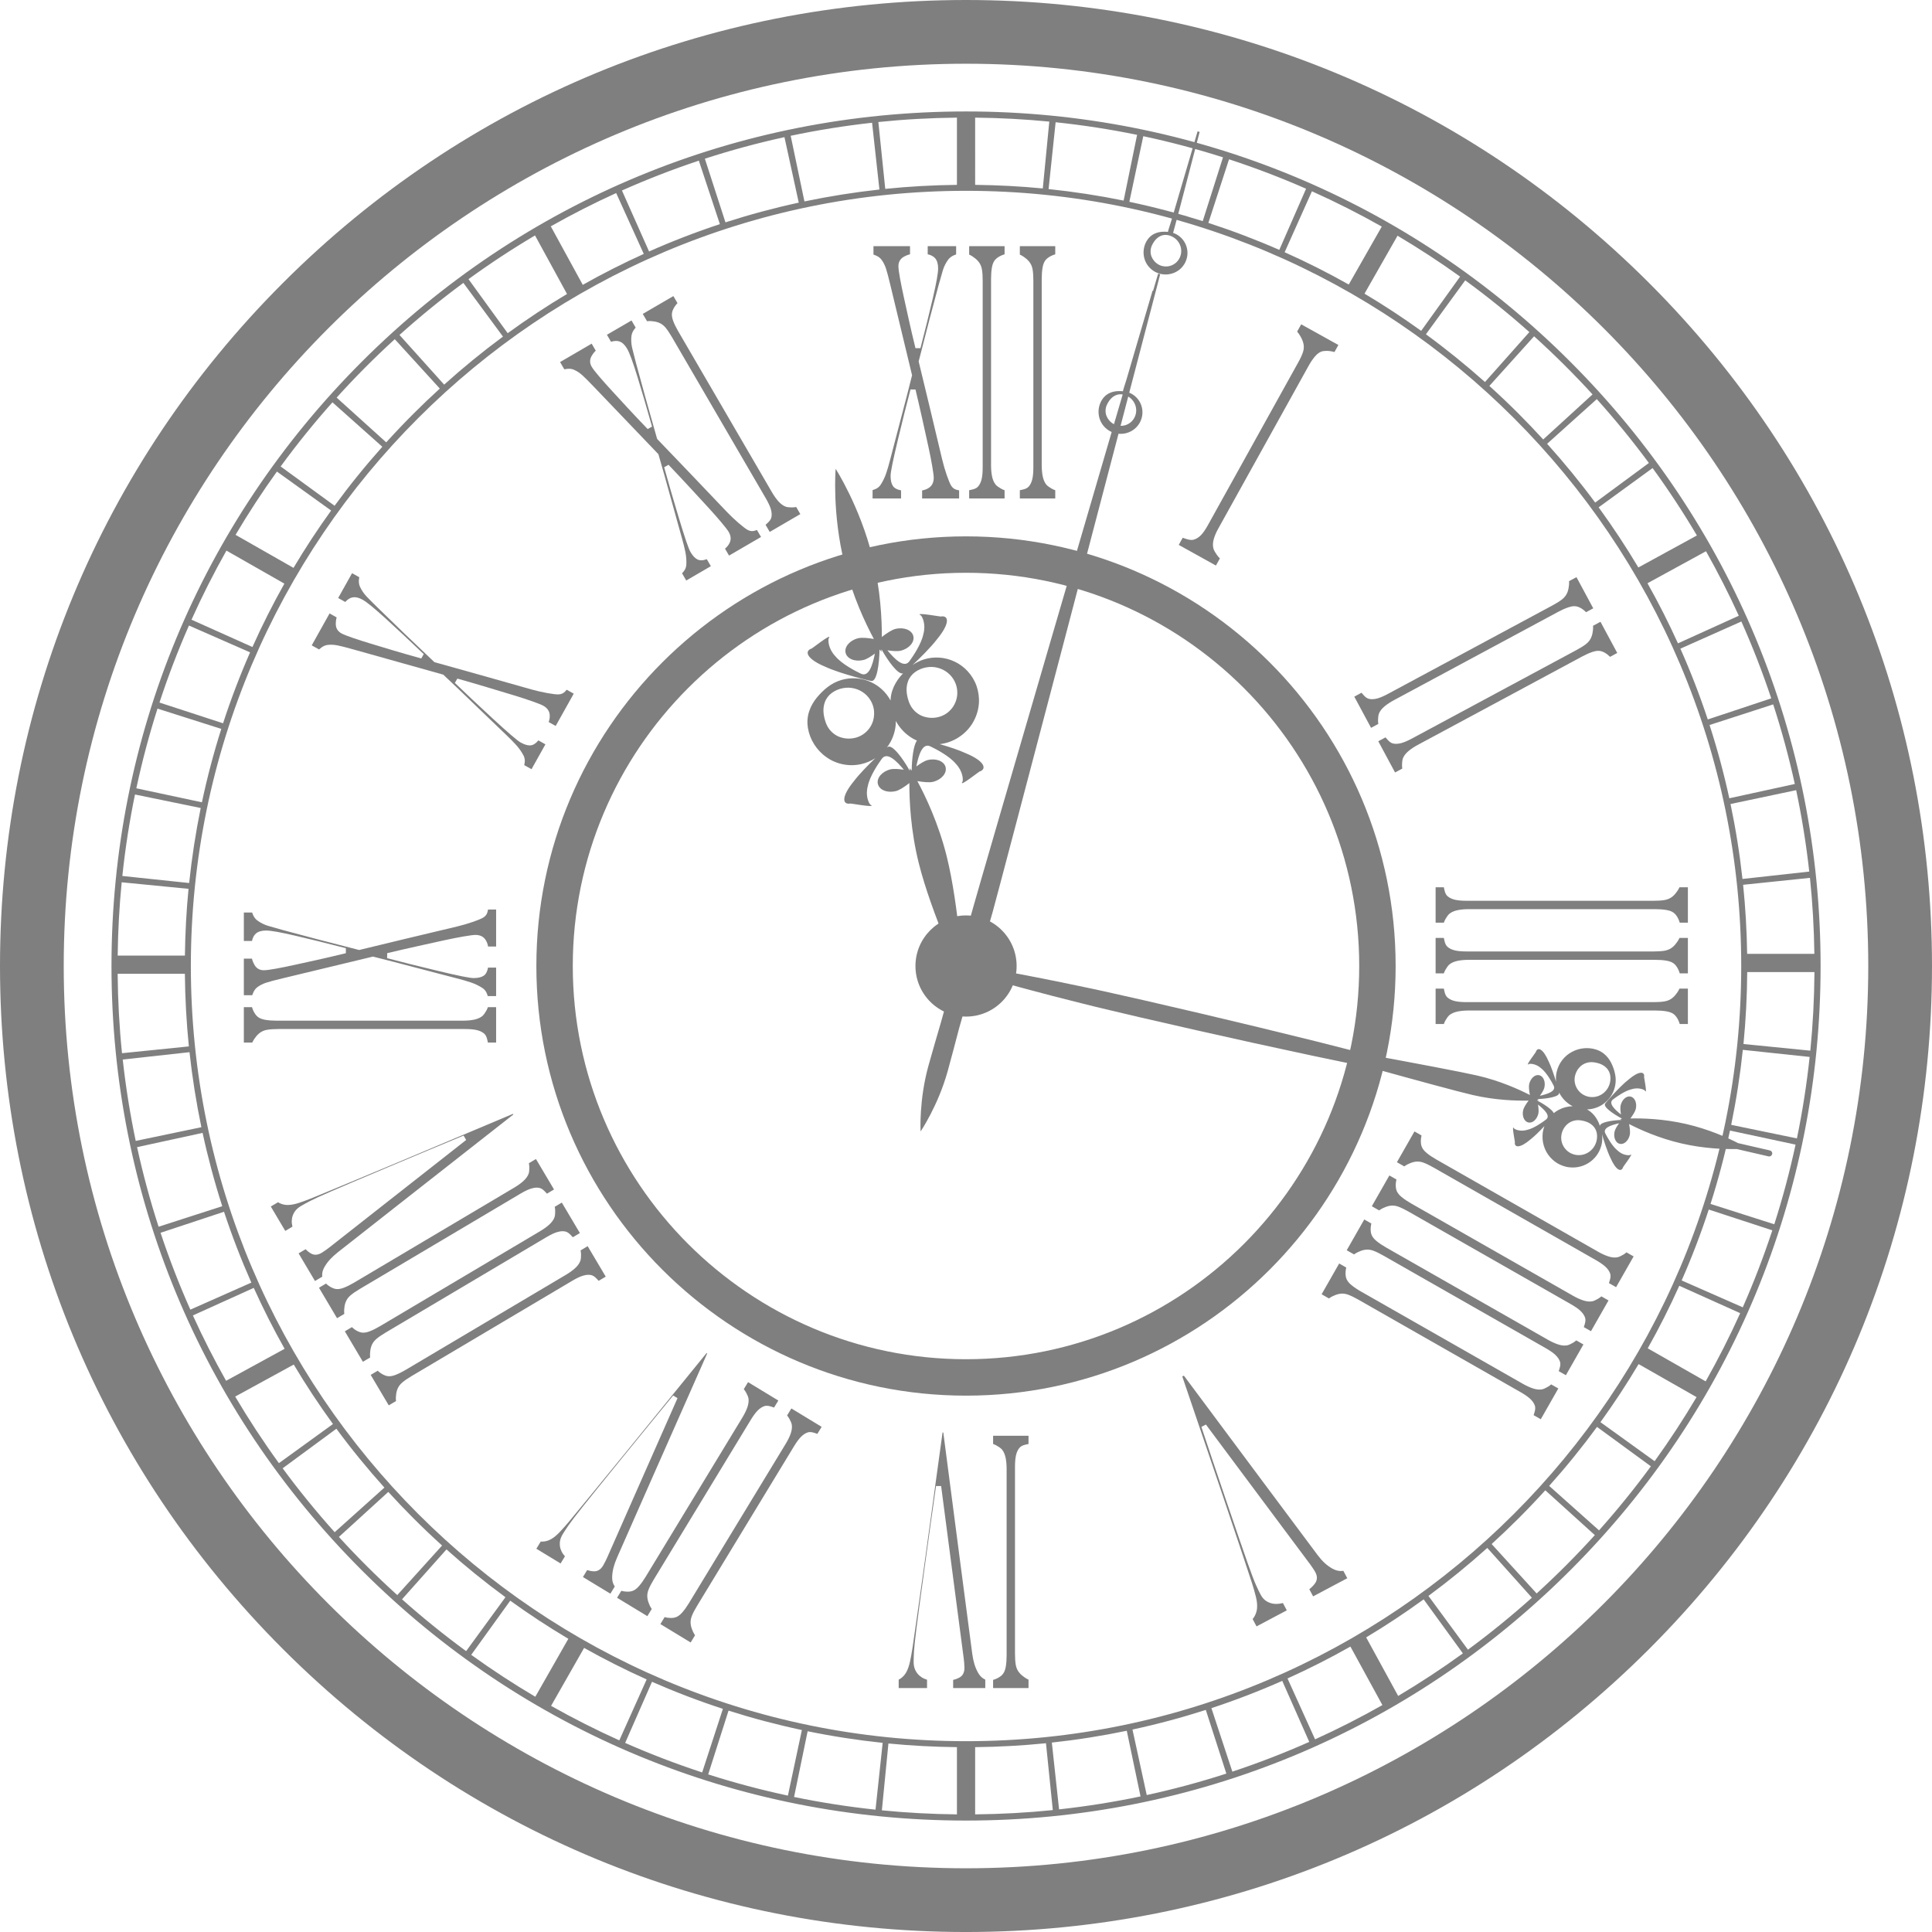 <?xml version="1.0" encoding="utf-8"?>
<!-- Generator: Adobe Illustrator 17.0.0, SVG Export Plug-In . SVG Version: 6.00 Build 0)  -->
<!DOCTYPE svg PUBLIC "-//W3C//DTD SVG 1.1//EN" "http://www.w3.org/Graphics/SVG/1.1/DTD/svg11.dtd">
<svg version="1.1" id="Layer_1" xmlns="http://www.w3.org/2000/svg" xmlns:xlink="http://www.w3.org/1999/xlink" x="0px" y="0px"
	 width="636.623px" height="636.627px" viewBox="0 0 636.623 636.627" enable-background="new 0 0 636.623 636.627"
	 xml:space="preserve">
<g opacity="0.5">
	<g>
		<path d="M318.311,636.627c-85.023,0-164.958-33.11-225.08-93.232C33.11,483.272,0,403.337,0,318.313s33.11-164.96,93.232-225.082
			C153.353,33.11,233.288,0,318.311,0s164.959,33.11,225.08,93.232s93.231,140.057,93.231,225.082
			c0,85.023-33.11,164.959-93.231,225.081C483.27,603.517,403.335,636.627,318.311,636.627z M318.311,21
			C154.373,21,21,154.374,21,318.313s133.373,297.314,297.311,297.314c163.939,0,297.311-133.374,297.311-297.314
			C615.623,154.374,482.25,21,318.311,21z"/>
	</g>
	<path d="M517.438,119.199C464.253,66.014,393.54,36.724,318.325,36.724S172.396,66.015,119.211,119.2
		c-53.185,53.186-82.476,123.899-82.476,199.114s29.29,145.929,82.476,199.114c53.185,53.185,123.899,82.476,199.114,82.476
		s145.928-29.291,199.113-82.476c53.186-53.186,82.477-123.899,82.477-199.114C599.915,243.098,570.624,172.385,517.438,119.199z
		 M166.553,526.304l-12.956,17.769c-7.319-5.354-14.368-11.055-21.124-17.078l14.644-16.438
		C153.374,516.144,159.858,521.397,166.553,526.304z M168.132,527.446c6.213,4.482,12.598,8.676,19.145,12.561l-10.886,19.098
		c-7.255-4.293-14.302-8.898-21.118-13.809L168.132,527.446z M192.471,543.01c6.719,3.777,13.595,7.241,20.611,10.385l-9.01,20.08
		c-7.687-3.456-15.184-7.258-22.485-11.369L192.471,543.01z M214.841,554.176c7.635,3.353,15.431,6.328,23.367,8.916l-6.835,20.951
		c-8.651-2.838-17.116-6.087-25.375-9.725L214.841,554.176z M240.067,563.681c7.926,2.517,15.988,4.651,24.163,6.391l-4.603,21.613
		c-8.92-1.914-17.685-4.252-26.269-6.996L240.067,563.681z M266.129,570.473c8.139,1.667,16.386,2.942,24.722,3.821l-2.354,22.016
		c-9.081-0.967-18.037-2.363-26.84-4.183L266.129,570.473z M292.749,574.504c7.461,0.732,14.994,1.124,22.576,1.21v22.151
		c-8.335-0.088-16.587-0.53-24.734-1.336L292.749,574.504z M321.325,575.714c7.841-0.09,15.627-0.516,23.339-1.294l2.253,22.032
		c-8.425,0.859-16.965,1.322-25.592,1.413L321.325,575.714L321.325,575.714z M346.595,574.206
		c8.326-0.903,16.564-2.204,24.692-3.896l4.536,21.636c-8.804,1.848-17.759,3.273-26.843,4.268L346.595,574.206z M373.17,569.913
		c8.176-1.765,16.236-3.925,24.161-6.47l6.77,20.982c-8.572,2.77-17.324,5.134-26.234,7.074L373.17,569.913z M399.179,562.859
		c7.928-2.612,15.715-5.611,23.34-8.987l8.904,20.108c-8.248,3.663-16.703,6.938-25.346,9.802L399.179,562.859z M424.256,553.079
		c7.056-3.186,13.976-6.685,20.729-10.513l10.54,19.28c-7.208,4.077-14.604,7.857-22.189,11.294L424.256,553.079z M450.17,539.542
		c6.48-3.877,12.796-8.064,18.946-12.528l12.925,17.799c-6.88,4.986-13.995,9.666-21.325,14.023L450.17,539.542z M470.69,525.874
		c6.682-4.927,13.153-10.201,19.397-15.808l14.692,16.393c-6.736,6.042-13.767,11.76-21.068,17.134L470.69,525.874z M318.325,573.75
		c-140.849,0-255.437-114.588-255.437-255.436S177.477,62.876,318.325,62.876S573.76,177.464,573.76,318.313
		S459.173,573.75,318.325,573.75z M110.248,166.661l-17.771-12.956c5.351-7.322,11.048-14.374,17.068-21.134l16.438,14.643
		C120.4,153.475,115.151,159.963,110.248,166.661z M109.112,168.23c-4.421,6.134-8.56,12.434-12.398,18.893l-19.097-10.884
		c4.242-7.16,8.788-14.118,13.632-20.85L109.112,168.23z M74.613,181.433l19.094,10.883c-3.832,6.806-7.341,13.774-10.523,20.885
		l-20.08-9.002C66.598,196.413,70.446,188.822,74.613,181.433z M82.404,214.964c-3.348,7.637-6.319,15.435-8.902,23.372
		l-20.952-6.835c2.833-8.653,6.077-17.12,9.71-25.38L82.404,214.964z M72.919,240.178c-2.517,7.936-4.648,16.007-6.384,24.192
		l-21.61-4.618c1.908-8.914,4.238-17.672,6.975-26.251L72.919,240.178z M66.138,266.252c-1.663,8.137-2.934,16.383-3.808,24.716
		l-22.019-2.321c0.962-9.085,2.353-18.043,4.168-26.849L66.138,266.252z M62.121,292.884c-0.708,7.27-1.095,14.607-1.191,21.991
		H38.779c0.099-8.136,0.535-16.192,1.317-24.148L62.121,292.884z M60.919,320.875c0.078,8.042,0.513,16.026,1.316,23.933
		l-22.033,2.238c-0.883-8.614-1.355-17.347-1.435-26.171L60.919,320.875L60.919,320.875z M62.446,346.712
		c0.909,8.335,2.216,16.58,3.914,24.717l-21.638,4.517c-1.85-8.794-3.28-17.74-4.28-26.814L62.446,346.712z M66.755,373.302
		c1.77,8.174,3.934,16.233,6.483,24.157l-20.98,6.768c-2.775-8.57-5.144-17.32-7.088-26.228L66.755,373.302z M73.819,399.292
		c2.617,7.929,5.622,15.719,9.003,23.345l-20.103,8.912c-3.666-8.242-6.944-16.692-9.812-25.33L73.819,399.292z M83.619,424.377
		c3.09,6.829,6.475,13.528,10.165,20.075L74.5,454.993c-3.94-7.002-7.602-14.18-10.94-21.536L83.619,424.377z M96.796,449.644
		c3.991,6.704,8.306,13.238,12.924,19.592l-17.816,12.898c-5.132-7.073-9.938-14.395-14.403-21.943L96.796,449.644z
		 M110.843,470.788c4.932,6.681,10.211,13.151,15.822,19.395l-16.384,14.7c-6.044-6.732-11.765-13.76-17.143-21.057L110.843,470.788
		z M469.862,110.153l12.949-17.777c7.322,5.346,14.376,11.038,21.137,17.053l-14.627,16.453
		C483.057,120.3,476.563,115.054,469.862,110.153z M468.295,109.019c-6.063-4.364-12.289-8.456-18.669-12.252l10.883-19.097
		c7.077,4.198,13.958,8.691,20.617,13.478L468.295,109.019z M444.434,93.757c-6.883-3.879-13.93-7.429-21.123-10.644L432.3,63.03
		c7.872,3.529,15.548,7.417,23.017,11.633L444.434,93.757z M421.549,82.339c-7.638-3.344-15.437-6.31-23.374-8.889l6.811-20.96
		c8.655,2.829,17.125,6.068,25.387,9.696L421.549,82.339z M396.32,72.863c-7.933-2.511-15.999-4.636-24.181-6.367l4.588-21.618
		c8.92,1.903,17.685,4.23,26.27,6.964L396.32,72.863z M370.251,66.097c-8.141-1.659-16.391-2.925-24.726-3.795l2.32-22.02
		c9.083,0.958,18.04,2.342,26.845,4.151L370.251,66.097z M343.616,62.098c-7.368-0.714-14.805-1.1-22.291-1.185V38.762
		c8.232,0.087,16.383,0.521,24.433,1.309L343.616,62.098z M315.325,60.913c-7.938,0.09-15.818,0.528-23.622,1.325l-2.271-22.029
		c8.523-0.879,17.163-1.355,25.893-1.448V60.913z M289.781,62.45c-8.332,0.913-16.574,2.225-24.706,3.927l-4.533-21.634
		c8.796-1.856,17.744-3.292,26.821-4.296L289.781,62.45z M263.201,66.772c-8.172,1.774-16.23,3.942-24.151,6.496l-6.787-20.973
		c8.57-2.779,17.319-5.154,26.227-7.104L263.201,66.772z M237.208,73.854c-7.923,2.621-15.708,5.627-23.328,9.011l-8.938-20.095
		c8.245-3.672,16.697-6.957,25.337-9.831L237.208,73.854z M212.134,83.666c-6.838,3.099-13.548,6.491-20.102,10.192l-10.541-19.283
		c7.005-3.948,14.189-7.616,21.55-10.961L212.134,83.666z M186.842,96.873c-6.691,3.989-13.211,8.303-19.552,12.917l-12.913-17.806
		c7.065-5.132,14.377-9.94,21.917-14.405L186.842,96.873z M165.737,110.914c-6.677,4.934-13.143,10.215-19.381,15.829
		l-14.718-16.369c6.731-6.049,13.756-11.775,21.051-17.157L165.737,110.914z M575.712,314.312
		c-0.115-7.645-0.557-15.237-1.328-22.759l22.027-2.286c0.856,8.247,1.334,16.604,1.453,25.045H575.712z M574.172,289.631
		c-0.917-8.328-2.233-16.567-3.938-24.696l21.628-4.563c1.861,8.797,3.303,17.747,4.314,26.825L574.172,289.631z M569.835,263.045
		c-1.779-8.17-3.951-16.226-6.509-24.144l20.972-6.793c2.783,8.569,5.164,17.318,7.119,26.225L569.835,263.045z M562.738,237.068
		c-2.625-7.923-5.636-15.706-9.024-23.325l20.092-8.953c3.677,8.242,6.967,16.692,9.845,25.329L562.738,237.068z M552.912,211.993
		c-3.057-6.737-6.399-13.347-10.042-19.808l19.285-10.543c3.889,6.911,7.504,13.995,10.807,21.252L552.912,211.993z
		 M539.859,186.993c-4.038-6.784-8.407-13.394-13.086-19.818l17.784-12.941c5.205,7.156,10.077,14.566,14.598,22.21L539.859,186.993
		z M525.638,165.606c-4.938-6.674-10.223-13.137-15.84-19.372l16.37-14.718c6.052,6.728,11.781,13.749,17.167,21.042
		L525.638,165.606z M526.24,470.188l17.749,12.984c-5.357,7.312-11.059,14.356-17.084,21.106l-16.43-14.652
		C516.069,483.369,521.328,476.884,526.24,470.188z M527.372,468.625c4.486-6.211,8.684-12.593,12.572-19.137l19.099,10.884
		c-4.297,7.254-8.907,14.299-13.821,21.112L527.372,468.625z M542.95,444.296c3.783-6.72,7.25-13.599,10.399-20.615l20.073,9.029
		c-3.457,7.682-7.264,15.172-11.377,22.469L542.95,444.296z M554.133,421.925c3.356-7.633,6.336-15.428,8.929-23.362l20.945,6.849
		c-2.842,8.649-6.096,17.113-9.738,25.37L554.133,421.925z M563.646,396.713c2.524-7.931,4.664-15.996,6.409-24.177l21.607,4.631
		c-1.917,8.915-4.259,17.672-7.007,26.251L563.646,396.713z M570.453,370.652c1.671-8.135,2.952-16.38,3.835-24.712l22.018,2.337
		c-0.972,9.085-2.373,18.042-4.197,26.848L570.453,370.652z M574.501,344.017c0.771-7.831,1.176-15.74,1.235-23.704h22.153
		c-0.062,8.73-0.515,17.37-1.363,25.895L574.501,344.017z M524.768,129.962l-16.263,14.851c-2.646-2.894-5.355-5.744-8.147-8.535
		c-3.13-3.13-6.329-6.166-9.589-9.113l14.736-16.354C512.229,116.883,518.66,123.272,524.768,129.962z M130.085,111.767
		l14.842,16.27c-2.93,2.676-5.813,5.418-8.637,8.242c-3.098,3.098-6.105,6.263-9.024,9.487l-16.337-14.751
		C117.002,124.295,123.393,117.87,130.085,111.767z M111.674,506.442l16.277-14.834c2.706,2.965,5.481,5.883,8.338,8.74
		c3.064,3.065,6.193,6.041,9.382,8.931l-14.761,16.329C124.196,519.531,117.774,513.136,111.674,506.442z M506.343,525.068
		l-14.826-16.286c3.001-2.735,5.952-5.543,8.843-8.434c3.031-3.031,5.977-6.124,8.837-9.277l16.324,14.77
		C519.439,512.553,513.04,518.972,506.343,525.068z"/>
	<g>
		<path d="M412.763,533.504c0.26-0.295,0.504-0.668,0.742-1.124c0.391-0.753,0.627-1.547,0.703-2.363
			c0.109-1.084-0.008-2.351-0.348-3.76c-0.328-1.347-0.773-2.908-1.324-4.644c-1.996-6.108-5.111-15.428-9.523-28.499
			c-4.205-12.457-8.721-25.757-13.43-39.544l0.518-0.274c9.162,12.306,18,24.174,26.516,35.601
			c8.648,11.608,14.5,19.446,17.549,23.513c0.777,1.032,1.559,1.914,2.326,2.624c0.779,0.719,1.641,1.343,2.562,1.857
			c0.818,0.452,1.617,0.707,2.373,0.761c0.174,0.012,0.34,0.018,0.5,0.018c0.256,0,0.5-0.016,0.73-0.047l1.289,2.428l-11.258,5.977
			l-1.25-2.357c0.805-0.64,1.453-1.313,1.936-2.01c0.506-0.732,0.926-1.94,0.078-3.538c-0.221-0.415-0.512-0.889-0.863-1.406
			c-0.344-0.504-0.623-0.905-0.84-1.204c-2.375-3.179-6.23-8.344-11.574-15.508l-22.814-30.599l-1.488,0.776
			c2.381,7.168,5.225,15.619,8.455,25.117c3.262,9.59,5.555,16.262,6.818,19.831c1.244,3.518,2.137,5.861,2.725,7.166
			c0.594,1.319,1.086,2.341,1.502,3.123c0.494,0.931,1.102,1.64,1.807,2.106c0.68,0.45,1.436,0.753,2.246,0.898
			c0.422,0.062,0.811,0.092,1.184,0.092c0.328,0,0.652-0.023,0.965-0.067c0.393-0.058,0.783-0.132,1.166-0.222l1.275,2.403
			l-9.969,5.291L412.763,533.504z"/>
	</g>
	<g>
		<path d="M388.413,179.555l1.303-2.348c0.334,0.112,0.73,0.243,1.188,0.393c0.66,0.218,1.221,0.325,1.711,0.325
			c0.232,0,0.451-0.025,0.652-0.074c0.887-0.233,1.713-0.742,2.469-1.515c0.709-0.724,1.453-1.794,2.271-3.27l29.828-53.734
			c0.701-1.26,1.215-2.383,1.527-3.336c0.352-1.074,0.361-2.152,0.029-3.206c-0.215-0.715-0.572-1.482-1.059-2.269
			c-0.314-0.509-0.613-0.923-0.904-1.252l1.332-2.4l12.258,6.805l-1.293,2.331c-0.381-0.114-0.807-0.207-1.289-0.283
			c-0.451-0.07-0.897-0.105-1.32-0.105c-0.35,0-0.693,0.024-1.023,0.071c-0.988,0.147-1.914,0.726-2.756,1.722
			c-0.742,0.878-1.455,1.926-2.117,3.117l-29.799,53.682c-0.666,1.199-1.156,2.346-1.459,3.41c-0.328,1.15-0.365,2.212-0.115,3.158
			c0.188,0.578,0.539,1.218,1.092,2.004c0.35,0.5,0.693,0.909,1.033,1.232l-1.301,2.344L388.413,179.555z"/>
	</g>
	<g>
		<g>
			<path d="M446.259,229.553l2.385-1.283c0.186,0.216,0.402,0.467,0.65,0.751c0.594,0.691,1.178,1.102,1.777,1.254
				c0.344,0.082,0.699,0.122,1.068,0.122c0.529,0,1.103-0.083,1.709-0.247c0.957-0.259,2.141-0.771,3.617-1.565l54.127-29.109
				c1.262-0.679,2.301-1.33,3.086-1.934c0.879-0.677,1.5-1.506,1.846-2.462c0.246-0.652,0.41-1.41,0.484-2.241
				c0.047-0.517,0.053-0.963,0.018-1.345l2.447-1.316L525,200.455l-2.371,1.275c-0.227-0.241-0.498-0.485-0.814-0.736
				c-0.58-0.459-1.201-0.811-1.85-1.047c-0.369-0.132-0.771-0.198-1.201-0.198c-0.578,0-1.225,0.12-1.922,0.357
				c-1.072,0.362-2.223,0.872-3.418,1.515l-54.072,29.081c-1.201,0.645-2.234,1.324-3.076,2.017
				c-0.904,0.747-1.539,1.551-1.887,2.39c-0.189,0.541-0.283,1.2-0.307,2.061c-0.014,0.524,0.016,0.98,0.09,1.378l-2.387,1.284
				L446.259,229.553z"/>
		</g>
		<g>
			<path d="M454.167,244.258l2.385-1.282c0.188,0.217,0.402,0.467,0.65,0.751c0.596,0.691,1.178,1.103,1.777,1.254
				c0.344,0.082,0.699,0.122,1.068,0.122c0.529,0,1.103-0.083,1.707-0.246c0.965-0.262,2.15-0.774,3.621-1.566l54.125-29.109
				c1.266-0.68,2.303-1.331,3.088-1.934c0.879-0.676,1.5-1.504,1.844-2.462c0.246-0.649,0.41-1.407,0.484-2.242
				c0.047-0.517,0.053-0.962,0.018-1.345l2.447-1.315l5.527,10.277l-2.369,1.274c-0.229-0.241-0.5-0.485-0.816-0.736
				c-0.582-0.46-1.205-0.812-1.848-1.047c-0.371-0.132-0.773-0.198-1.203-0.198c-0.578,0-1.225,0.12-1.922,0.357
				c-1.07,0.362-2.219,0.872-3.418,1.516l-54.072,29.081c-1.203,0.648-2.238,1.326-3.076,2.018
				c-0.902,0.745-1.537,1.549-1.885,2.389c-0.189,0.538-0.285,1.198-0.309,2.062c-0.012,0.523,0.018,0.979,0.092,1.377l-2.387,1.283
				L454.167,244.258z"/>
		</g>
	</g>
	<g>
		<g>
			<path d="M553.495,304.037c-0.086-0.32-0.209-0.663-0.369-1.035c-0.295-0.681-0.676-1.285-1.133-1.798
				c-0.611-0.678-1.561-1.127-2.824-1.34c-1.117-0.188-2.371-0.284-3.728-0.284h-61.399c-1.367,0-2.6,0.108-3.662,0.32
				c-1.15,0.228-2.09,0.636-2.793,1.211c-0.424,0.385-0.82,0.921-1.248,1.67c-0.26,0.454-0.449,0.87-0.574,1.255h-2.709v-11.669
				h2.709c0.061,0.278,0.133,0.601,0.215,0.968c0.197,0.891,0.516,1.529,0.971,1.946c0.633,0.562,1.473,0.965,2.506,1.206
				c0.969,0.226,2.254,0.336,3.93,0.336h61.457c1.434,0,2.656-0.081,3.635-0.241c1.094-0.18,2.033-0.616,2.791-1.294
				c0.525-0.46,1.029-1.049,1.488-1.745c0.285-0.434,0.502-0.824,0.652-1.177h2.777v11.669h-2.692V304.037z"/>
		</g>
		<g>
			<path d="M553.495,320.735c-0.086-0.32-0.209-0.663-0.369-1.035c-0.295-0.681-0.676-1.286-1.133-1.798
				c-0.611-0.678-1.561-1.127-2.824-1.34c-1.117-0.189-2.371-0.284-3.728-0.284h-61.399c-1.367,0-2.6,0.108-3.662,0.32
				c-1.15,0.228-2.09,0.636-2.793,1.211c-0.424,0.385-0.82,0.921-1.248,1.671c-0.26,0.454-0.449,0.87-0.574,1.256h-2.709v-11.671
				h2.709c0.061,0.278,0.133,0.601,0.215,0.968c0.197,0.891,0.516,1.529,0.971,1.946c0.633,0.562,1.473,0.965,2.506,1.206
				c0.969,0.226,2.254,0.336,3.93,0.336h61.457c1.434,0,2.656-0.082,3.635-0.241c1.094-0.18,2.033-0.616,2.791-1.295
				c0.525-0.459,1.029-1.049,1.488-1.745c0.285-0.434,0.502-0.824,0.652-1.177h2.777v11.671h-2.692V320.735z"/>
		</g>
		<g>
			<path d="M553.495,337.433c-0.086-0.32-0.209-0.663-0.369-1.035c-0.295-0.682-0.676-1.286-1.133-1.798
				c-0.609-0.678-1.561-1.127-2.826-1.34c-1.117-0.188-2.371-0.284-3.726-0.284h-61.399c-1.361,0-2.594,0.107-3.662,0.32
				c-1.148,0.229-2.09,0.636-2.793,1.212c-0.424,0.386-0.82,0.922-1.248,1.67c-0.26,0.454-0.449,0.87-0.574,1.255h-2.709v-11.67
				h2.709c0.061,0.278,0.133,0.602,0.215,0.969c0.197,0.891,0.516,1.528,0.971,1.946c0.633,0.562,1.473,0.966,2.506,1.206
				c0.965,0.226,2.25,0.336,3.93,0.336h61.457c1.436,0,2.658-0.081,3.635-0.241c1.094-0.179,2.033-0.614,2.791-1.295
				c0.525-0.458,1.027-1.047,1.488-1.743c0.285-0.434,0.502-0.824,0.652-1.178h2.777v11.67H553.495z"/>
		</g>
	</g>
	<g>
		<g>
			<path d="M505.352,466.317c0.086-0.272,0.182-0.588,0.293-0.946c0.27-0.875,0.309-1.586,0.119-2.174
				c-0.27-0.803-0.801-1.568-1.578-2.288c-0.73-0.677-1.791-1.409-3.246-2.239l-53.389-30.442c-1.244-0.71-2.346-1.245-3.275-1.591
				c-0.668-0.248-1.336-0.374-1.986-0.374c-0.363,0-0.727,0.039-1.08,0.116c-0.682,0.138-1.41,0.399-2.156,0.777
				c-0.463,0.235-0.844,0.467-1.15,0.699l-2.412-1.376l5.779-10.138l2.338,1.333c-0.084,0.322-0.147,0.682-0.191,1.083
				c-0.08,0.735-0.049,1.449,0.094,2.122c0.193,0.89,0.797,1.751,1.791,2.564c0.881,0.72,1.922,1.425,3.098,2.094l53.336,30.413
				c1.184,0.677,2.309,1.194,3.34,1.537c0.789,0.264,1.535,0.397,2.217,0.397c0.277,0,0.549-0.022,0.809-0.065
				c0.559-0.125,1.168-0.395,1.912-0.834c0.449-0.266,0.822-0.532,1.119-0.806l2.354,1.342l-5.779,10.138L505.352,466.317z"/>
		</g>
		<g>
			<path d="M513.624,451.813c0.084-0.272,0.182-0.589,0.293-0.949c0.27-0.869,0.309-1.581,0.121-2.171
				c-0.271-0.803-0.801-1.568-1.58-2.289c-0.727-0.675-1.789-1.407-3.248-2.238l-53.387-30.442c-1.242-0.71-2.344-1.245-3.275-1.592
				c-0.668-0.248-1.336-0.373-1.99-0.373c-0.359,0-0.723,0.038-1.076,0.114c-0.686,0.14-1.414,0.402-2.156,0.778
				c-0.463,0.236-0.844,0.468-1.15,0.7l-2.414-1.377l5.781-10.138l2.338,1.334c-0.084,0.32-0.146,0.68-0.191,1.082
				c-0.082,0.74-0.049,1.454,0.094,2.123c0.195,0.892,0.797,1.753,1.791,2.564c0.871,0.712,1.912,1.417,3.098,2.093l53.336,30.414
				c1.189,0.678,2.312,1.194,3.338,1.537c0.791,0.264,1.535,0.398,2.217,0.398c0.277,0,0.551-0.023,0.811-0.066
				c0.561-0.125,1.17-0.395,1.912-0.833c0.449-0.266,0.822-0.532,1.119-0.807l2.354,1.343l-5.781,10.137L513.624,451.813z"/>
		</g>
		<g>
			<path d="M521.896,437.308c0.084-0.272,0.182-0.589,0.293-0.949c0.27-0.868,0.309-1.579,0.121-2.17
				c-0.272-0.802-0.801-1.567-1.58-2.289c-0.728-0.676-1.791-1.408-3.248-2.239l-53.387-30.442c-1.244-0.71-2.346-1.245-3.275-1.591
				c-0.668-0.248-1.338-0.374-1.99-0.374c-0.361,0-0.723,0.039-1.076,0.115c-0.686,0.14-1.414,0.402-2.156,0.778
				c-0.463,0.235-0.844,0.467-1.15,0.699l-2.414-1.377l5.781-10.137l2.338,1.333c-0.084,0.321-0.146,0.681-0.191,1.083
				c-0.082,0.735-0.051,1.449,0.094,2.123c0.193,0.89,0.797,1.751,1.791,2.563c0.881,0.721,1.924,1.425,3.098,2.093l53.336,30.413
				c1.186,0.678,2.309,1.194,3.34,1.537c0.789,0.264,1.535,0.397,2.217,0.397c0.277,0,0.549-0.022,0.809-0.065
				c0.561-0.127,1.17-0.396,1.91-0.834c0.451-0.265,0.822-0.532,1.121-0.806l2.353,1.342l-5.781,10.138L521.896,437.308z"/>
		</g>
		<g>
			<path d="M530.167,422.803c0.084-0.271,0.182-0.587,0.293-0.947c0.268-0.874,0.309-1.585,0.119-2.174
				c-0.272-0.802-0.801-1.567-1.58-2.287c-0.725-0.674-1.787-1.406-3.244-2.238l-53.389-30.442c-1.244-0.71-2.346-1.246-3.275-1.592
				c-0.668-0.248-1.336-0.373-1.99-0.373c-0.361,0-0.723,0.038-1.076,0.114c-0.686,0.14-1.414,0.402-2.156,0.778
				c-0.463,0.236-0.846,0.468-1.15,0.7l-2.414-1.377l5.781-10.138l2.338,1.333c-0.084,0.321-0.147,0.68-0.191,1.083
				c-0.082,0.734-0.051,1.448,0.092,2.122c0.197,0.894,0.799,1.754,1.791,2.565c0.871,0.712,1.914,1.417,3.098,2.093l53.336,30.414
				c1.191,0.678,2.315,1.195,3.342,1.536c0.787,0.264,1.533,0.398,2.215,0.398c0.277,0,0.551-0.023,0.811-0.066
				c0.56-0.126,1.17-0.396,1.91-0.833c0.451-0.266,0.822-0.532,1.121-0.807l2.354,1.342l-5.781,10.138L530.167,422.803z"/>
		</g>
	</g>
	<g>
		<g>
			<path d="M327.242,556.237v-2.691c0.32-0.086,0.663-0.209,1.035-0.369c0.681-0.296,1.286-0.676,1.798-1.133
				c0.678-0.611,1.127-1.56,1.341-2.825c0.188-1.114,0.283-2.368,0.283-3.729v-61.397c0-1.366-0.107-2.599-0.319-3.663
				c-0.229-1.15-0.638-2.09-1.212-2.793c-0.385-0.423-0.921-0.819-1.67-1.247c-0.454-0.26-0.87-0.45-1.256-0.574v-2.709h11.67v2.708
				c-0.278,0.06-0.602,0.133-0.969,0.215c-0.891,0.198-1.528,0.517-1.946,0.972c-0.561,0.631-0.964,1.471-1.205,2.506
				c-0.227,0.967-0.337,2.252-0.337,3.929v61.457c0,1.438,0.081,2.661,0.242,3.636c0.179,1.094,0.614,2.033,1.294,2.791
				c0.457,0.523,1.047,1.026,1.744,1.487c0.434,0.285,0.824,0.502,1.177,0.652v2.778L327.242,556.237L327.242,556.237z"/>
		</g>
		<g>
			<path d="M314.078,556.237v-2.689c0.851-0.193,1.602-0.486,2.239-0.874c0.678-0.415,1.486-1.281,1.486-3.059
				c0-0.462-0.029-1.012-0.087-1.634c-0.056-0.605-0.106-1.09-0.148-1.454c-0.518-3.919-1.355-10.289-2.512-19.122l-4.939-37.724
				l-1.685-0.011c-1.07,7.452-2.302,16.25-3.662,26.149c-1.375,10.012-2.312,16.979-2.785,20.712
				c-0.46,3.625-0.733,6.181-0.811,7.596c-0.077,1.41-0.116,2.572-0.116,3.455c0,1.034,0.171,1.929,0.507,2.658
				c0.332,0.715,0.78,1.338,1.335,1.852c0.547,0.473,1.094,0.821,1.649,1.056c0.303,0.128,0.612,0.241,0.924,0.34v2.749h-9.343
				v-2.771c0.315-0.146,0.648-0.362,1.003-0.65c0.598-0.485,1.097-1.08,1.482-1.768c0.512-0.903,0.927-2.069,1.23-3.464
				c0.29-1.333,0.578-2.918,0.856-4.713c0.938-6.359,2.353-16.328,4.208-29.636c1.836-13.172,3.745-27.032,5.676-41.205h0.247
				c1.974,15.159,3.881,29.778,5.721,43.858c1.87,14.309,3.139,23.975,3.809,28.996c0.172,1.269,0.406,2.409,0.696,3.389
				c0.297,0.995,0.694,1.946,1.18,2.828c0.438,0.785,0.94,1.39,1.497,1.8c0.321,0.235,0.629,0.419,0.929,0.553v2.783H314.078z"/>
		</g>
	</g>
	<g>
		<g>
			<path d="M217.608,535.159l1.397-2.301c0.319,0.093,0.676,0.165,1.077,0.222c0.331,0.045,0.659,0.068,0.977,0.068l0,0
				c0.39,0,0.776-0.034,1.148-0.104c0.896-0.171,1.774-0.749,2.612-1.72c0.741-0.855,1.474-1.878,2.178-3.039l31.874-52.476
				c0.71-1.169,1.257-2.277,1.629-3.296c0.401-1.102,0.54-2.116,0.414-3.017c-0.11-0.563-0.363-1.18-0.78-1.933
				c-0.253-0.458-0.51-0.837-0.775-1.142l1.407-2.315l9.974,6.058l-1.406,2.315c-0.27-0.093-0.583-0.199-0.94-0.318
				c-0.546-0.185-1.023-0.276-1.457-0.276c-0.253,0-0.491,0.032-0.709,0.095c-0.811,0.25-1.591,0.759-2.332,1.516
				c-0.697,0.711-1.458,1.753-2.328,3.185l-31.905,52.526c-0.744,1.224-1.31,2.312-1.681,3.232c-0.415,1.029-0.53,2.058-0.343,3.058
				c0.12,0.687,0.362,1.423,0.719,2.177c0.222,0.47,0.443,0.857,0.667,1.169l-1.442,2.376L217.608,535.159z"/>
		</g>
		<g>
			<path d="M203.337,526.49l1.397-2.3c0.317,0.092,0.674,0.165,1.075,0.221c0.332,0.046,0.66,0.069,0.979,0.069
				c0.39,0,0.776-0.034,1.147-0.104c0.896-0.17,1.773-0.748,2.612-1.719c0.741-0.856,1.474-1.879,2.178-3.04l31.874-52.476
				c0.71-1.169,1.258-2.278,1.628-3.297c0.401-1.102,0.54-2.116,0.415-3.016c-0.109-0.561-0.362-1.179-0.78-1.933
				c-0.253-0.458-0.51-0.837-0.775-1.143l1.407-2.316l9.974,6.059l-1.406,2.314c-0.27-0.092-0.583-0.198-0.94-0.317
				c-0.546-0.185-1.024-0.276-1.457-0.276c-0.253,0-0.492,0.032-0.711,0.096c-0.808,0.247-1.588,0.756-2.33,1.515
				c-0.695,0.71-1.457,1.751-2.327,3.184l-31.905,52.526c-0.745,1.227-1.311,2.314-1.681,3.231c-0.415,1.03-0.53,2.06-0.343,3.059
				c0.12,0.688,0.363,1.425,0.719,2.177c0.223,0.47,0.443,0.857,0.667,1.169l-1.443,2.375L203.337,526.49z"/>
		</g>
		<g>
			<path d="M192.085,519.655l1.396-2.299c0.827,0.276,1.62,0.416,2.367,0.416c0.797-0.003,1.936-0.325,2.858-1.844
				c0.24-0.396,0.501-0.881,0.773-1.441c0.266-0.547,0.475-0.986,0.628-1.318c1.593-3.619,4.184-9.498,7.781-17.648
				c3.597-8.152,8.718-19.755,15.363-34.806l-1.434-0.884c-4.817,5.855-10.438,12.735-16.706,20.448
				c-6.346,7.809-10.764,13.278-13.132,16.256c-2.275,2.859-3.835,4.902-4.636,6.071c-0.814,1.189-1.434,2.135-1.894,2.893
				c-0.537,0.884-0.855,1.737-0.946,2.534c-0.088,0.783-0.028,1.549,0.179,2.276c0.221,0.688,0.508,1.271,0.862,1.76
				c0.194,0.267,0.399,0.523,0.613,0.769l-1.427,2.351l-7.986-4.852l1.438-2.367c0.133,0.015,0.272,0.022,0.421,0.022
				c0.232,0,0.491-0.019,0.775-0.058c0.76-0.104,1.495-0.353,2.184-0.741c0.908-0.508,1.868-1.29,2.85-2.323
				c0.942-0.991,2.012-2.196,3.179-3.583c4.149-5.006,10.534-12.791,18.981-23.146c8.417-10.315,17.164-21.073,26.242-32.27
				l0.211,0.128c-6.183,13.982-12.142,27.467-17.879,40.455c-5.83,13.2-9.764,22.12-11.798,26.76
				c-0.515,1.181-0.906,2.276-1.164,3.259c-0.263,1.006-0.418,2.024-0.46,3.029c-0.034,0.896,0.082,1.673,0.345,2.313
				c0.152,0.369,0.321,0.687,0.508,0.957l-1.445,2.379L192.085,519.655z"/>
		</g>
	</g>
	<g>
		<g>
			<path d="M122.149,453.047l2.314-1.373c0.239,0.232,0.52,0.464,0.848,0.701c0.6,0.435,1.235,0.761,1.89,0.97
				c0.326,0.101,0.672,0.15,1.036,0.15c0.624,0,1.323-0.148,2.08-0.441c1.054-0.406,2.181-0.964,3.35-1.657l52.805-31.326
				c1.176-0.698,2.181-1.42,2.987-2.143c0.872-0.784,1.472-1.615,1.784-2.468c0.167-0.547,0.234-1.211,0.22-2.073
				c-0.008-0.523-0.057-0.978-0.147-1.372l2.33-1.383l5.954,10.037l-2.329,1.382c-0.195-0.209-0.421-0.45-0.68-0.724
				c-0.624-0.665-1.223-1.051-1.829-1.178c-0.284-0.056-0.57-0.082-0.862-0.082c-0.591,0-1.232,0.108-1.908,0.323
				c-0.948,0.3-2.11,0.86-3.55,1.715l-52.855,31.356c-1.234,0.733-2.245,1.427-3.003,2.062c-0.85,0.713-1.435,1.567-1.741,2.538
				c-0.217,0.66-0.349,1.424-0.39,2.26c-0.024,0.519-0.011,0.965,0.04,1.346l-2.39,1.418L122.149,453.047z"/>
		</g>
		<g>
			<path d="M113.629,438.687l2.315-1.374c0.238,0.23,0.519,0.463,0.846,0.701c0.598,0.434,1.234,0.76,1.891,0.969
				c0.324,0.101,0.671,0.151,1.036,0.151l0,0c0.622,0,1.32-0.147,2.078-0.44c1.055-0.407,2.183-0.965,3.352-1.658l52.804-31.327
				c1.171-0.693,2.177-1.415,2.988-2.144c0.87-0.781,1.471-1.61,1.784-2.465c0.167-0.549,0.234-1.212,0.221-2.073
				c-0.008-0.524-0.057-0.979-0.147-1.374l2.33-1.383l5.955,10.037l-2.329,1.382c-0.194-0.209-0.421-0.45-0.68-0.724
				c-0.625-0.665-1.224-1.051-1.829-1.178c-0.283-0.056-0.568-0.082-0.862-0.082c-0.588,0-1.23,0.108-1.907,0.322
				c-0.948,0.299-2.11,0.86-3.552,1.716l-52.855,31.358c-1.23,0.728-2.241,1.423-3.003,2.062c-0.85,0.712-1.435,1.565-1.741,2.537
				c-0.217,0.66-0.349,1.424-0.389,2.259c-0.024,0.518-0.012,0.965,0.04,1.346l-2.39,1.418L113.629,438.687z"/>
		</g>
		<g>
			<path d="M105.109,424.326l2.315-1.374c0.238,0.231,0.519,0.465,0.847,0.702c0.601,0.436,1.237,0.762,1.891,0.969
				c0.324,0.101,0.67,0.151,1.035,0.151c0.623,0,1.322-0.148,2.079-0.441c1.048-0.404,2.176-0.962,3.35-1.657l52.805-31.327
				c1.172-0.695,2.177-1.416,2.987-2.143c0.872-0.783,1.472-1.612,1.784-2.467c0.167-0.547,0.234-1.211,0.22-2.073
				c-0.008-0.523-0.057-0.978-0.147-1.372l2.33-1.383l5.954,10.036l-2.329,1.382c-0.195-0.208-0.421-0.449-0.68-0.723
				c-0.625-0.665-1.224-1.052-1.829-1.178c-0.284-0.056-0.57-0.082-0.863-0.082c-0.589,0-1.231,0.108-1.906,0.322
				c-0.945,0.299-2.107,0.859-3.55,1.715l-52.856,31.357c-1.23,0.73-2.24,1.424-3.002,2.062c-0.849,0.712-1.435,1.565-1.741,2.538
				c-0.217,0.66-0.349,1.424-0.39,2.259c-0.024,0.52-0.011,0.966,0.04,1.347l-2.39,1.418L105.109,424.326z"/>
		</g>
		<g>
			<path d="M98.392,413.004l2.313-1.373c0.601,0.634,1.235,1.13,1.894,1.479c0.429,0.227,0.888,0.341,1.366,0.341
				c0.645,0,1.325-0.21,2.022-0.623c0.403-0.24,0.861-0.546,1.361-0.908c0.492-0.358,0.882-0.647,1.174-0.868
				c3.107-2.447,8.159-6.417,15.166-11.919c7.007-5.504,16.982-13.336,29.923-23.495l-0.851-1.454
				c-7.053,2.922-15.249,6.352-24.358,10.192c-9.317,3.928-15.788,6.677-19.232,8.172c-3.356,1.456-5.692,2.525-6.947,3.179
				c-1.286,0.671-2.277,1.216-3.031,1.664c-0.891,0.528-1.573,1.131-2.027,1.792c-0.445,0.649-0.752,1.353-0.911,2.091
				c-0.128,0.714-0.149,1.362-0.067,1.958c0.045,0.326,0.105,0.65,0.18,0.968l-2.366,1.403l-4.767-8.036l2.383-1.414
				c0.287,0.197,0.643,0.373,1.071,0.531c0.673,0.249,1.384,0.375,2.113,0.375l0.166-0.002c1.035-0.021,2.25-0.259,3.605-0.71
				c1.307-0.436,2.817-0.997,4.491-1.668c5.992-2.456,15.288-6.325,27.634-11.502c12.268-5.143,25.162-10.572,38.334-16.143
				l0.126,0.213c-12.031,9.432-23.63,18.532-34.801,27.298c-11.352,8.908-19.018,14.931-22.995,18.069
				c-1.01,0.801-1.87,1.584-2.559,2.329c-0.704,0.763-1.319,1.589-1.83,2.456c-0.452,0.776-0.716,1.517-0.784,2.205
				c-0.039,0.396-0.039,0.755-0.001,1.082l-2.394,1.421L98.392,413.004z"/>
		</g>
	</g>
	<g>
		<g>
			<path d="M160.774,343.539c-0.061-0.278-0.133-0.601-0.216-0.968c-0.198-0.892-0.516-1.529-0.972-1.947
				c-0.632-0.562-1.472-0.965-2.505-1.205c-0.972-0.227-2.257-0.337-3.929-0.337H91.695c-1.432,0-2.655,0.081-3.634,0.242
				c-1.096,0.18-2.035,0.615-2.791,1.293c-0.526,0.461-1.029,1.05-1.488,1.745c-0.285,0.434-0.502,0.824-0.652,1.177h-2.78V331.87
				h2.691c0.087,0.319,0.21,0.663,0.37,1.034c0.293,0.679,0.674,1.284,1.131,1.798c0.613,0.678,1.562,1.127,2.826,1.341
				c1.114,0.188,2.369,0.283,3.729,0.283h61.398c1.371,0,2.604-0.107,3.663-0.319c1.149-0.228,2.089-0.636,2.792-1.211
				c0.422-0.384,0.818-0.92,1.247-1.669c0.26-0.455,0.45-0.871,0.574-1.257h2.71v11.669H160.774z"/>
		</g>
		<g>
			<path d="M160.735,328.223c-0.082-0.256-0.183-0.537-0.304-0.849c-0.277-0.72-0.752-1.32-1.411-1.78
				c-1.191-0.775-2.472-1.395-3.831-1.855c-1.315-0.446-2.876-0.899-4.638-1.347c-3.53-0.898-7.944-2.051-13.118-3.428
				c-5.193-1.38-10.017-2.627-14.337-3.704l-0.201-0.05l-0.202,0.048c-3.386,0.81-7.68,1.844-12.88,3.1
				c-5.199,1.255-10.766,2.595-16.702,4.019c-2.56,0.611-4.323,1.079-5.388,1.43c-1.122,0.37-2.11,0.874-2.937,1.497
				c-0.555,0.422-0.996,1.002-1.313,1.726c-0.147,0.336-0.267,0.636-0.36,0.9H80.35v-12.045h2.676
				c0.16,0.684,0.443,1.383,0.847,2.088c0.65,1.135,1.702,1.734,3.04,1.734c0.818,0,2.169-0.176,4.13-0.538
				c1.892-0.348,3.943-0.766,6.097-1.24c2.232-0.488,4.706-1.032,7.418-1.633c2.7-0.598,5.865-1.338,9.406-2.202l0.011-1.65
				c-6.071-1.567-11.63-2.94-16.524-4.081c-5.016-1.169-8.209-1.737-9.761-1.737c-1.481,0-2.615,0.335-3.37,0.997
				c-0.62,0.543-1.053,1.361-1.291,2.438H80.35v-9.368h2.722c0.086,0.265,0.201,0.555,0.347,0.874
				c0.316,0.688,0.771,1.268,1.353,1.727c1.093,0.797,2.264,1.384,3.504,1.766c1.16,0.357,2.859,0.841,5.052,1.44
				c4.116,1.117,7.981,2.146,11.596,3.087c3.612,0.942,8.015,2.075,13.204,3.4l0.207,0.053l0.207-0.051
				c4.536-1.115,9.69-2.359,15.46-3.732c5.773-1.373,11.286-2.688,16.541-3.943c1.815-0.438,3.56-0.945,5.188-1.508
				c1.685-0.583,2.819-1.05,3.469-1.43c0.766-0.459,1.249-1.09,1.443-1.881c0.069-0.278,0.127-0.54,0.174-0.785h2.663v12.192h-2.639
				c-0.164-0.959-0.501-1.777-1.005-2.438c-0.705-0.922-1.767-1.39-3.157-1.39c-0.653,0-1.912,0.162-3.85,0.493
				c-1.885,0.324-4.011,0.741-6.317,1.242c-2.555,0.558-5.559,1.221-9.01,1.988c-3.444,0.766-6.781,1.534-9.916,2.283l-0.021,1.649
				c4.606,1.223,10.239,2.632,16.743,4.191c6.648,1.593,10.48,2.367,11.714,2.367c1.507,0,2.614-0.258,3.382-0.788
				c0.709-0.488,1.176-1.364,1.418-2.665h2.659v9.388L160.735,328.223L160.735,328.223z"/>
		</g>
	</g>
	<g>
		<path d="M172.747,252.126c0.053-0.263,0.103-0.559,0.149-0.89c0.109-0.762-0.013-1.517-0.363-2.241
			c-0.663-1.261-1.48-2.426-2.44-3.49c-0.922-1.023-2.063-2.18-3.391-3.438c-2.606-2.47-5.896-5.629-9.779-9.391
			c-3.84-3.721-7.443-7.162-10.708-10.228l-0.151-0.142l-0.2-0.056c-3.351-0.945-7.604-2.137-12.756-3.577
			c-5.151-1.439-10.664-2.986-16.54-4.64c-2.538-0.716-4.305-1.168-5.401-1.38c-0.711-0.138-1.408-0.208-2.07-0.208
			c-0.415,0-0.827,0.027-1.223,0.082c-0.691,0.098-1.359,0.389-1.989,0.865c-0.292,0.222-0.542,0.424-0.754,0.611l-2.412-1.348
			l5.877-10.515l2.335,1.305c-0.194,0.676-0.287,1.425-0.278,2.237c0.014,1.307,0.639,2.343,1.808,2.996
			c0.716,0.4,1.981,0.906,3.867,1.545c1.815,0.618,3.81,1.254,5.927,1.892c2.188,0.663,4.611,1.395,7.272,2.193
			c2.63,0.79,5.754,1.687,9.285,2.666l0.815-1.435c-4.497-4.294-8.681-8.205-12.434-11.624c-3.809-3.467-6.319-5.521-7.673-6.278
			c-1.019-0.569-1.914-0.845-2.739-0.845c-0.237,0-0.469,0.023-0.689,0.071c-0.819,0.174-1.581,0.667-2.318,1.498l-2.336-1.306
			l4.57-8.178l2.376,1.328c-0.055,0.273-0.095,0.583-0.124,0.932c-0.06,0.756,0.055,1.485,0.34,2.168
			c0.565,1.228,1.3,2.312,2.197,3.251c0.853,0.893,2.101,2.145,3.708,3.723c3.047,2.983,5.92,5.766,8.615,8.352
			c2.694,2.585,5.984,5.721,9.869,9.41l0.154,0.147l0.206,0.057c4.504,1.239,9.609,2.667,15.316,4.284
			c5.71,1.618,11.163,3.16,16.362,4.627c1.798,0.503,3.569,0.912,5.265,1.215c1.681,0.3,2.865,0.445,3.621,0.445l0.105-0.001
			c0.891-0.026,1.62-0.342,2.176-0.938c0.196-0.209,0.376-0.41,0.536-0.602l2.325,1.3l-5.949,10.643l-2.304-1.288
			c0.325-0.917,0.429-1.795,0.311-2.618c-0.165-1.15-0.864-2.076-2.078-2.754c-0.565-0.316-1.744-0.79-3.601-1.448
			c-1.809-0.639-3.868-1.311-6.121-1.997c-2.502-0.759-5.447-1.646-8.834-2.66c-3.355-1.005-6.642-1.962-9.77-2.845l-0.822,1.429
			c3.422,3.312,7.651,7.291,12.569,11.826c5.024,4.632,7.991,7.177,9.071,7.781c1.175,0.657,2.167,0.977,3.03,0.977
			c0.105,0,0.208-0.005,0.308-0.014c0.857-0.081,1.692-0.617,2.537-1.634l2.321,1.297l-4.581,8.196L172.747,252.126z"/>
	</g>
	<g>
		<g>
			<path d="M224.75,188.916c0.18-0.2,0.373-0.429,0.581-0.69c0.482-0.601,0.762-1.313,0.829-2.114
				c0.069-1.423-0.04-2.841-0.325-4.245c-0.273-1.346-0.666-2.922-1.17-4.686c-1.013-3.545-2.237-7.939-3.639-13.061
				c-1.406-5.135-2.756-9.931-4.014-14.254l-0.058-0.2l-0.143-0.15c-2.404-2.519-5.457-5.709-9.161-9.571
				c-3.701-3.86-7.66-7.997-11.878-12.41c-1.821-1.909-3.111-3.197-3.945-3.937c-0.881-0.781-1.814-1.381-2.772-1.784
				c-0.483-0.2-1.011-0.301-1.574-0.301c-0.187,0-0.379,0.011-0.578,0.033c-0.365,0.043-0.684,0.09-0.96,0.143l-1.391-2.387
				l10.411-6.062l1.346,2.312c-0.51,0.482-0.972,1.08-1.378,1.783c-0.653,1.132-0.642,2.342,0.03,3.499
				c0.412,0.707,1.244,1.786,2.543,3.299c1.257,1.464,2.65,3.027,4.141,4.645c1.544,1.683,3.26,3.547,5.143,5.588
				c1.866,2.023,4.099,4.385,6.636,7.021l1.431-0.82c-1.691-6.004-3.302-11.499-4.788-16.334c-1.513-4.919-2.629-7.964-3.412-9.309
				c-0.744-1.279-1.604-2.09-2.555-2.411c-0.344-0.116-0.718-0.174-1.113-0.174c-0.511,0-1.054,0.094-1.645,0.285l-1.348-2.313
				l8.096-4.714l1.37,2.351c-0.186,0.208-0.378,0.453-0.581,0.74c-0.436,0.618-0.708,1.304-0.811,2.04
				c-0.14,1.344-0.059,2.652,0.237,3.917c0.276,1.184,0.7,2.849,1.297,5.089c1.106,4.12,2.162,7.977,3.167,11.574
				c1.004,3.596,2.241,7.971,3.706,13.122l0.058,0.204l0.148,0.153c3.247,3.359,6.915,7.187,11.005,11.482
				c4.09,4.297,8,8.401,11.73,12.31c1.29,1.346,2.606,2.599,3.914,3.725c1.352,1.163,2.327,1.909,2.98,2.279
				c0.508,0.28,1.022,0.42,1.535,0.42c0.274,0,0.549-0.04,0.818-0.119c0.276-0.081,0.532-0.163,0.767-0.245l1.34,2.301
				l-10.537,6.136l-1.329-2.281c0.747-0.625,1.284-1.327,1.601-2.095c0.441-1.074,0.311-2.227-0.388-3.428
				c-0.326-0.561-1.099-1.569-2.363-3.079c-1.223-1.461-2.653-3.088-4.251-4.834c-1.768-1.927-3.852-4.189-6.252-6.786
				c-2.392-2.589-4.735-5.085-6.963-7.421l-1.435,0.812c1.264,4.605,2.881,10.182,4.804,16.578
				c1.967,6.543,3.226,10.244,3.848,11.313c0.758,1.302,1.538,2.128,2.384,2.526c0.351,0.165,0.753,0.249,1.197,0.249
				c0.538,0,1.138-0.12,1.82-0.364l1.337,2.297l-8.113,4.725L224.75,188.916z"/>
		</g>
		<g>
			<path d="M252.272,172.935c0.21-0.193,0.454-0.418,0.729-0.675c0.669-0.619,1.061-1.214,1.192-1.818
				c0.168-0.831,0.093-1.758-0.218-2.771c-0.293-0.951-0.844-2.117-1.688-3.565l-30.925-53.109c-0.72-1.238-1.406-2.254-2.038-3.02
				c-0.705-0.855-1.554-1.447-2.523-1.76c-0.658-0.223-1.42-0.361-2.254-0.408c-0.197-0.011-0.382-0.016-0.555-0.016
				c-0.291,0-0.554,0.015-0.791,0.044l-1.398-2.4l10.084-5.873l1.355,2.326c-0.233,0.236-0.468,0.515-0.708,0.841
				c-0.438,0.592-0.769,1.226-0.984,1.882c-0.278,0.869-0.189,1.916,0.263,3.117c0.399,1.059,0.948,2.191,1.631,3.365l30.895,53.058
				c0.688,1.181,1.401,2.192,2.12,3.005c0.775,0.877,1.6,1.484,2.452,1.804c0.526,0.166,1.153,0.238,1.964,0.238h0.107
				c0.524-0.004,0.979-0.049,1.375-0.137l1.364,2.342l-10.085,5.872L252.272,172.935z"/>
		</g>
	</g>
	<g>
		<g>
			<path d="M303.849,164.246v-2.639c0.959-0.164,1.777-0.501,2.438-1.005c0.922-0.705,1.39-1.767,1.39-3.157
				c0-0.653-0.162-1.912-0.493-3.85c-0.324-1.885-0.741-4.011-1.242-6.317c-0.558-2.555-1.221-5.559-1.988-9.01
				c-0.766-3.444-1.534-6.781-2.283-9.917l-1.649-0.02c-1.223,4.606-2.632,10.239-4.191,16.743
				c-1.593,6.648-2.368,10.479-2.368,11.714c0,1.507,0.258,2.613,0.789,3.382c0.489,0.709,1.364,1.176,2.664,1.418v2.659h-9.389
				V161.5c0.256-0.081,0.538-0.183,0.849-0.304c0.72-0.277,1.319-0.752,1.78-1.411c0.777-1.192,1.396-2.474,1.856-3.832
				c0.443-1.304,0.896-2.864,1.347-4.638c0.883-3.475,2.036-7.888,3.427-13.118c1.381-5.193,2.627-10.017,3.705-14.337l0.05-0.201
				l-0.048-0.202c-0.81-3.386-1.844-7.68-3.1-12.88c-1.256-5.199-2.596-10.766-4.02-16.702c-0.611-2.56-1.079-4.323-1.43-5.388
				c-0.369-1.12-0.872-2.108-1.496-2.936c-0.423-0.555-1.002-0.996-1.726-1.314c-0.336-0.146-0.636-0.266-0.901-0.36v-2.763h12.046
				v2.676c-0.684,0.16-1.383,0.443-2.088,0.847c-1.134,0.65-1.734,1.702-1.734,3.04c0,0.82,0.176,2.171,0.537,4.13
				c0.349,1.892,0.766,3.943,1.241,6.097c0.488,2.232,1.032,4.706,1.633,7.418c0.598,2.7,1.338,5.865,2.202,9.406l1.649,0.011
				c1.567-6.071,2.94-11.63,4.081-16.524c1.169-5.016,1.737-8.208,1.737-9.761c0-1.481-0.335-2.615-0.996-3.37
				c-0.543-0.62-1.361-1.053-2.439-1.291v-2.678h9.368v2.722c-0.265,0.085-0.555,0.201-0.874,0.347
				c-0.688,0.316-1.268,0.771-1.727,1.354c-0.797,1.093-1.384,2.264-1.766,3.504c-0.357,1.16-0.841,2.859-1.441,5.052
				c-1.117,4.116-2.145,7.981-3.087,11.596c-0.942,3.612-2.075,8.015-3.4,13.204l-0.053,0.207l0.051,0.207
				c1.115,4.536,2.359,9.69,3.732,15.459c1.373,5.773,2.688,11.286,3.943,16.541c0.438,1.815,0.945,3.56,1.508,5.189
				c0.583,1.685,1.05,2.819,1.43,3.469c0.458,0.766,1.09,1.249,1.881,1.443c0.278,0.069,0.54,0.127,0.785,0.174v2.663
				L303.849,164.246L303.849,164.246z"/>
		</g>
		<g>
			<path d="M319.353,164.246v-2.708c0.279-0.061,0.603-0.133,0.969-0.216c0.891-0.198,1.528-0.516,1.946-0.972
				c0.562-0.631,0.966-1.471,1.206-2.505c0.226-0.964,0.336-2.249,0.336-3.929V92.46c0-1.436-0.081-2.659-0.241-3.634
				c-0.179-1.095-0.614-2.034-1.295-2.792c-0.458-0.525-1.047-1.028-1.743-1.488c-0.435-0.286-0.824-0.502-1.178-0.652v-2.778h11.67
				v2.691c-0.32,0.087-0.663,0.209-1.035,0.37c-0.682,0.295-1.286,0.676-1.798,1.133c-0.678,0.61-1.127,1.56-1.34,2.826
				c-0.188,1.117-0.284,2.371-0.284,3.728v61.397c0,1.362,0.107,2.595,0.32,3.663c0.229,1.149,0.636,2.088,1.212,2.793
				c0.386,0.424,0.922,0.821,1.67,1.248c0.454,0.26,0.87,0.45,1.255,0.573v2.71h-11.67V164.246z"/>
		</g>
		<g>
			<path d="M336.051,164.246v-2.708c0.278-0.061,0.602-0.133,0.969-0.216c0.891-0.198,1.528-0.516,1.946-0.972
				c0.562-0.631,0.966-1.471,1.206-2.505c0.226-0.964,0.336-2.249,0.336-3.929V92.46c0-1.436-0.081-2.659-0.241-3.634
				c-0.179-1.095-0.614-2.034-1.295-2.792c-0.458-0.525-1.047-1.028-1.743-1.488c-0.435-0.286-0.824-0.502-1.178-0.652v-2.778h11.67
				v2.691c-0.32,0.087-0.663,0.209-1.035,0.37c-0.682,0.295-1.286,0.676-1.798,1.133c-0.678,0.61-1.127,1.56-1.34,2.826
				c-0.189,1.117-0.284,2.371-0.284,3.728v61.397c0,1.362,0.107,2.595,0.32,3.663c0.229,1.149,0.636,2.088,1.212,2.793
				c0.386,0.424,0.922,0.821,1.67,1.248c0.454,0.26,0.87,0.45,1.255,0.573v2.71h-11.67V164.246z"/>
		</g>
	</g>
	<g>
		<path d="M318.313,459.888c-78.064,0-141.574-63.51-141.574-141.574s63.51-141.574,141.574-141.574
			c78.062,0,141.571,63.51,141.571,141.574C459.884,396.378,396.375,459.888,318.313,459.888z M318.313,188.739
			c-71.447,0-129.574,58.127-129.574,129.574s58.127,129.574,129.574,129.574c71.446,0,129.571-58.127,129.571-129.574
			C447.884,246.866,389.759,188.739,318.313,188.739z"/>
	</g>
	<g>
		<g>
			<path d="M381.413,90.88c-15.188,51.584-58.094,198.59-60.624,207.718c-1.915,6.909-10.072,35.992-10.837,38.632
				c-1.341,4.625-2.712,9.244-3.999,13.886c-3.19,11.505-2.602,21.712-2.602,21.712s5.76-8.446,8.95-19.951
				c1.287-4.643,2.49-9.31,3.722-13.967c0.932-3.523,9.195-31.626,11.115-38.552c2.529-9.128,41.438-157.238,54.977-209.28
				c0.064-0.245,0.188-0.723,0.188-0.723l-0.68-0.184C381.622,90.171,381.485,90.64,381.413,90.88z"/>
			<path d="M394.62,43.283c0,0-0.137,0.469-0.209,0.71c-1.498,5.101-3,10.201-4.498,15.304c-0.844,2.878-1.689,5.758-2.533,8.637
				c-0.447,1.526-0.895,3.053-1.342,4.579c-0.375,1.279-0.867,2.592-1.194,3.894c-0.635-0.063-1.274-0.086-1.931-0.033
				c-0.844,0.069-1.722,0.263-2.545,0.663c-0.41,0.197-0.805,0.446-1.162,0.746c-0.184,0.148-0.346,0.311-0.514,0.483
				c-0.086,0.094-0.172,0.2-0.25,0.292l-0.178,0.216l-0.021,0.032c-1.13,1.513-1.655,3.56-1.331,5.536
				c0.148,0.991,0.518,1.959,1.076,2.821c0.283,0.428,0.613,0.826,0.977,1.19c0.184,0.185,0.375,0.349,0.584,0.514l0.348,0.256
				l0.23,0.155l0.377,0.229l0.342,0.183c0.233,0.111,0.471,0.212,0.713,0.301c0.484,0.175,0.986,0.309,1.498,0.38
				c1.02,0.144,2.061,0.071,3.035-0.205c0.973-0.277,1.879-0.754,2.643-1.389c0.385-0.316,0.725-0.677,1.029-1.059
				c0.152-0.194,0.289-0.389,0.426-0.597l0.205-0.339l0.127-0.249c0.91-1.789,0.969-3.733,0.402-5.421
				c-0.559-1.687-1.758-3.062-3.207-3.865c-0.373-0.207-0.765-0.377-1.166-0.512c0.449-1.641,1.465-5.349,1.793-6.605
				c0.805-3.076,1.607-6.152,2.412-9.23c1.375-5.272,2.752-10.546,4.125-15.82c0.076-0.297,0.154-0.594,0.23-0.891
				c0.064-0.245,0.188-0.723,0.188-0.723L394.62,43.283z M387.001,78.411c1.305,0.921,2.096,2.405,2.213,3.873
				c0.066,0.733-0.043,1.46-0.266,2.113c-0.111,0.326-0.256,0.637-0.426,0.924c-0.086,0.145-0.18,0.282-0.277,0.416l-0.152,0.195
				l-0.08,0.093l-0.039,0.047l-0.02,0.023l-0.01,0.012l-0.006,0.007c0.012-0.019-0.029,0.046,0.023-0.037l-0.219,0.26l-0.148,0.134
				c-0.111,0.102-0.232,0.209-0.357,0.303c-0.246,0.191-0.512,0.349-0.781,0.486c-0.537,0.274-1.107,0.446-1.68,0.515
				c-0.57,0.068-1.141,0.038-1.676-0.084c-0.268-0.062-0.531-0.137-0.783-0.244c-0.125-0.053-0.248-0.113-0.369-0.176l-0.184-0.094
				l-0.09-0.052l-0.045-0.026l-0.023-0.012l-0.01-0.007l-0.006-0.003c0.022,0.016-0.061-0.039,0.051,0.034l-0.283-0.183
				l-0.121-0.088l-0.318-0.252c-0.214-0.174-0.408-0.37-0.586-0.584c-0.367-0.419-0.67-0.916-0.893-1.467
				c-0.43-1.109-0.43-2.442,0.123-3.654l-0.025,0.041l0.156-0.301c0.038-0.072,0.067-0.122,0.096-0.19
				c0.074-0.144,0.166-0.291,0.252-0.44c0.181-0.291,0.381-0.584,0.615-0.866c0.467-0.558,1.074-1.073,1.805-1.394
				c0.727-0.322,1.563-0.412,2.354-0.266C385.606,77.622,386.356,77.946,387.001,78.411z"/>
		</g>
		<path d="M379.784,95.801c0,0-0.137,0.469-0.209,0.71c-1.498,5.101-3,10.201-4.498,15.304c-0.844,2.878-1.689,5.758-2.533,8.637
			c-0.447,1.526-0.894,3.053-1.342,4.579c-0.375,1.279-0.867,2.592-1.195,3.894c-0.635-0.063-1.273-0.085-1.93-0.033
			c-0.844,0.069-1.723,0.263-2.545,0.663c-0.41,0.197-0.805,0.446-1.162,0.746c-0.184,0.148-0.346,0.311-0.514,0.483
			c-0.086,0.094-0.172,0.2-0.25,0.292l-0.178,0.216l-0.021,0.032c-1.129,1.513-1.654,3.56-1.33,5.536
			c0.148,0.991,0.518,1.959,1.076,2.821c0.283,0.428,0.613,0.826,0.977,1.19c0.184,0.185,0.375,0.349,0.584,0.514l0.348,0.256
			l0.23,0.155l0.377,0.229l0.342,0.183c0.232,0.111,0.471,0.212,0.713,0.301c0.484,0.175,0.986,0.309,1.498,0.38
			c1.02,0.144,2.061,0.071,3.035-0.205c0.973-0.277,1.879-0.754,2.643-1.389c0.385-0.316,0.725-0.677,1.029-1.059
			c0.152-0.194,0.289-0.389,0.426-0.597l0.205-0.339l0.127-0.249c0.91-1.789,0.969-3.733,0.402-5.421
			c-0.559-1.687-1.758-3.062-3.207-3.865c-0.373-0.207-0.766-0.377-1.166-0.512c0.449-1.641,1.465-5.349,1.793-6.605
			c0.805-3.076,1.607-6.152,2.412-9.229c1.375-5.273,2.752-10.546,4.125-15.82c0.076-0.297,0.154-0.594,0.23-0.891
			c0.065-0.245,0.188-0.723,0.188-0.723L379.784,95.801z M374.378,134.802c0.066,0.733-0.043,1.46-0.266,2.113
			c-0.111,0.326-0.256,0.637-0.426,0.924c-0.086,0.145-0.18,0.282-0.277,0.416l-0.152,0.195l-0.08,0.093l-0.039,0.047l-0.02,0.023
			l-0.01,0.012l-0.006,0.007c0.012-0.018-0.029,0.046,0.023-0.037l-0.219,0.26l-0.148,0.134c-0.111,0.102-0.232,0.209-0.357,0.303
			c-0.246,0.191-0.512,0.349-0.781,0.486c-0.537,0.275-1.107,0.446-1.68,0.515c-0.57,0.068-1.141,0.038-1.676-0.084
			c-0.268-0.062-0.531-0.137-0.783-0.244c-0.125-0.053-0.248-0.113-0.369-0.176l-0.184-0.094l-0.09-0.052l-0.045-0.026l-0.023-0.012
			l-0.01-0.007l-0.006-0.003c0.021,0.016-0.062-0.039,0.051,0.034l-0.283-0.183l-0.121-0.088l-0.318-0.252
			c-0.215-0.174-0.408-0.37-0.586-0.584c-0.367-0.419-0.67-0.916-0.893-1.467c-0.43-1.109-0.43-2.442,0.123-3.654l-0.025,0.041
			l0.156-0.301c0.037-0.072,0.066-0.122,0.096-0.19c0.074-0.144,0.166-0.291,0.252-0.441c0.18-0.291,0.381-0.584,0.615-0.866
			c0.467-0.558,1.074-1.073,1.805-1.394c0.727-0.322,1.562-0.412,2.354-0.266c0.791,0.154,1.541,0.479,2.186,0.943
			C373.47,131.85,374.261,133.334,374.378,134.802z"/>
	</g>
	<path d="M318.345,248.249c-2.357-1.102-5.728-2.194-8.695-3.048c0.599-0.069,1.194-0.166,1.779-0.315
		c4.014-0.959,7.575-3.74,9.455-7.332c0.953-1.788,1.525-3.757,1.673-5.739c0.145-1.974-0.147-3.98-0.767-5.771
		c-1.273-3.634-4.021-6.537-7.23-8.032c-3.206-1.536-6.851-1.723-10.022-0.751c-1.376,0.424-2.672,1.064-3.839,1.88
		c2.535-2.376,6.118-5.917,8.181-8.652c4.105-5.009,3.821-7.678,1.286-7.373c1.059,0.388-9.451-1.678-6.683-0.295
		c0.424,0.462,1.685,2.834,0.782,6.122c-0.618,3.184-3.4,7.282-4.492,8.793c-1.76,2.72-4.946-0.536-7.368-3.445
		c1.691,0.255,3.377,0.379,4.425,0.118c2.77-0.691,4.613-2.855,4.12-4.834c-0.493-1.977-3.138-3.021-5.907-2.331
		c-1.205,0.301-2.917,1.448-4.465,2.648c0.028-5.675-0.407-15.609-3.096-26.389c-4.157-16.662-12.126-29.023-12.126-29.023
		s-1.225,14.655,2.932,31.317c2.689,10.78,6.971,19.754,9.66,24.751c-1.931-0.332-3.98-0.541-5.186-0.24
		c-2.768,0.691-4.612,2.855-4.119,4.833s3.139,3.022,5.907,2.331c1.019-0.254,2.399-1.115,3.738-2.1
		c-0.749,3.711-1.998,8.07-4.796,6.525c-1.692-0.812-6.117-3.102-8.198-5.622c-2.38-2.478-2.419-5.183-2.269-5.82
		c1.77-2.586-6.459,4.119-5.704,3.274c-2.35,0.915-1.412,3.459,4.564,5.95c5.251,2.457,15.543,4.86,15.165,4.708
		c1.94,0.416,2.691-5.864,2.764-10.198c0.046-0.038,0.091-0.075,0.137-0.112c0.292,0.483,0.46,0.745,0.46,0.745
		s0.025-0.305,0.056-0.86c2.001,3.614,5.483,8.53,7.106,7.908c-0.332,0.354-0.657,0.718-0.971,1.1
		c-1.072,1.31-2.012,2.843-2.578,4.584c-0.287,0.867-0.478,1.782-0.543,2.713c-0.016,0.187-0.02,0.372-0.023,0.557
		c-1.471-2.708-3.715-4.749-6.29-5.975c-3.19-1.54-6.884-1.715-9.989-0.76c-3.295,0.982-5.805,3.143-7.971,5.716
		c-1.071,1.31-2.012,2.843-2.577,4.583c-0.287,0.867-0.478,1.782-0.544,2.713c-0.039,0.47-0.032,0.928-0.017,1.411
		c0.016,0.253,0.048,0.527,0.073,0.765l0.064,0.556l0.018,0.076c0.607,3.73,2.825,7.331,6.123,9.61
		c3.246,2.351,7.688,3.223,11.689,2.203c1.556-0.372,3.039-1.023,4.387-1.884c-2.392,2.294-5.298,5.25-7.074,7.604
		c-4.105,5.008-3.82,7.677-1.285,7.372c-1.059-0.387,9.45,1.678,6.683,0.295c-0.425-0.46-1.685-2.834-0.782-6.122
		c0.617-3.183,3.4-7.281,4.492-8.792c1.76-2.72,4.947,0.536,7.368,3.445c-1.691-0.255-3.378-0.379-4.425-0.118
		c-2.77,0.691-4.614,2.855-4.121,4.833c0.494,1.978,3.139,3.022,5.908,2.331c1.205-0.3,2.916-1.448,4.465-2.647
		c-0.027,5.675,0.408,15.608,3.098,26.389c4.156,16.662,14.715,39.409,14.715,39.409s-1.364-25.041-5.522-41.703
		c-2.689-10.78-6.972-19.754-9.661-24.751c1.931,0.332,3.98,0.542,5.186,0.241c2.768-0.691,4.613-2.855,4.12-4.834
		c-0.493-1.978-3.139-3.021-5.907-2.331c-1.019,0.254-2.399,1.114-3.738,2.099c0.749-3.712,1.998-8.069,4.796-6.525
		c1.692,0.811,6.115,3.102,8.196,5.622c2.381,2.477,2.42,5.183,2.271,5.82c-1.771,2.586,6.458-4.119,5.704-3.274
		C325.258,253.284,324.321,250.74,318.345,248.249z M301.575,221.426c1.088-0.76,2.332-1.283,3.623-1.514
		c2.588-0.495,5.257,0.265,7.133,1.81c1.899,1.545,2.951,3.771,3.089,5.912c0.181,2.152-0.523,4.131-1.654,5.645
		c-1.158,1.517-2.728,2.536-4.486,2.988c-1.759,0.447-3.632,0.372-5.469-0.359c-1.809-0.759-3.392-2.288-4.195-4.332l0.018,0.076
		l-0.179-0.53c-0.042-0.127-0.068-0.22-0.116-0.332c-0.087-0.251-0.156-0.531-0.234-0.802c-0.139-0.55-0.255-1.124-0.322-1.724
		c-0.129-1.194-0.045-2.505,0.411-3.739C299.643,223.293,300.495,222.196,301.575,221.426z M281.885,243.102
		c-1.758,0.447-3.632,0.372-5.468-0.359c-1.809-0.759-3.392-2.288-4.195-4.332l0.018,0.076l-0.178-0.53
		c-0.042-0.126-0.068-0.219-0.116-0.331c-0.088-0.252-0.157-0.531-0.234-0.802c-0.139-0.55-0.256-1.124-0.322-1.724
		c-0.129-1.194-0.045-2.505,0.411-3.739c0.449-1.232,1.302-2.329,2.381-3.099c1.073-0.758,2.367-1.291,3.59-1.505
		c2.655-0.511,5.275,0.26,7.167,1.801c0.948,0.761,1.685,1.723,2.206,2.734c0.26,0.509,0.462,1.035,0.607,1.567
		c0.072,0.267,0.13,0.535,0.178,0.803l0.058,0.403l0.018,0.204l0.01,0.1l0.006,0.05l0.004,0.025v0.012
		c-0.008-0.031,0.02,0.089-0.018-0.068C288.359,238.902,285.344,242.231,281.885,243.102z M300.278,253.852
		c-0.292-0.483-0.46-0.745-0.46-0.745s-0.025,0.305-0.056,0.86c-2.101-3.796-5.839-9.034-7.338-7.775
		c0.036-0.043-0.051,0.024-0.224,0.171c0.481-0.627,0.924-1.28,1.288-1.975c0.954-1.788,1.526-3.757,1.674-5.74
		c0.028-0.362,0.024-0.725,0.021-1.086c1.084,1.997,2.629,3.788,4.557,5.12c0.742,0.537,1.552,0.987,2.399,1.365
		c-1.178,1.552-1.668,6.238-1.725,9.692C300.369,253.777,300.324,253.814,300.278,253.852z"/>
	<path d="M583.208,379.091l-10.476-2.415c-3.544-1.811-9.732-4.598-17.114-6.3c-7.526-1.735-14.438-1.915-18.381-1.826
		c0.814-1.091,1.592-2.294,1.785-3.136c0.445-1.933-0.314-3.759-1.695-4.077s-2.861,0.991-3.307,2.924
		c-0.164,0.712-0.066,1.838,0.121,2.979c-2.064-1.635-4.369-3.784-2.529-5.03c1.037-0.792,3.852-2.81,6.07-3.304
		c2.285-0.693,3.973,0.137,4.322,0.431c1.043,1.912-0.516-5.301-0.23-4.567c0.174-1.743-1.697-1.966-5.125,0.95
		c-3.18,2.478-7.914,8.096-7.701,7.909c-0.871,1.071,2.782,3.516,5.443,4.928c0.01,0.041,0.018,0.081,0.027,0.122
		c-0.391,0.028-0.605,0.05-0.605,0.05s0.189,0.116,0.52,0.308c-2.941,0.1-7.21,0.735-7.133,1.998
		c-0.123-0.348-0.236-0.696-0.387-1.041c-0.475-1.077-1.127-2.144-2.027-3.043c-0.447-0.452-0.953-0.858-1.508-1.192
		c-0.114-0.071-0.238-0.124-0.355-0.186c2.114-0.061,4.144-0.796,5.703-2.016c1.963-1.5,3.228-3.699,3.627-5.971
		c0.199-1.138,0.199-2.303-0.018-3.423c-0.203-1.122-0.541-2.213-1.014-3.295c-0.473-1.077-1.127-2.143-2.025-3.043
		c-0.447-0.451-0.953-0.857-1.51-1.191c-0.277-0.174-0.564-0.314-0.869-0.456c-0.162-0.071-0.34-0.138-0.496-0.197l-0.365-0.136
		l-0.053-0.013c-2.5-0.8-5.432-0.562-7.885,0.763c-2.481,1.268-4.42,3.744-5.053,6.544c-0.26,1.081-0.324,2.206-0.217,3.312
		c-0.666-2.206-1.58-4.939-2.478-6.78c-1.807-4.124-3.549-4.79-4.16-3.123c0.574-0.534-4.022,5.324-2.293,4.047
		c0.42-0.118,2.289-0.15,4.039,1.445c1.779,1.389,3.437,4.405,4.029,5.558c1.129,1.948-1.894,2.896-4.459,3.478
		c0.691-0.967,1.301-1.973,1.469-2.703c0.445-1.934-0.312-3.76-1.693-4.078c-1.379-0.318-2.861,0.991-3.309,2.925
		c-0.193,0.841-0.023,2.264,0.232,3.603c-3.505-1.808-9.789-4.672-17.324-6.409c-5.094-1.175-20.539-4.088-36.291-6.991
		c-5.62-1.449-11.244-2.879-16.873-4.289l-18.977-4.65l-19.006-4.531l-19.029-4.419l-9.531-2.144
		c-3.176-0.717-6.355-1.416-9.545-2.076c-12.746-2.696-25.525-5.235-38.434-7.227c-0.539-0.085-1.072,0.237-1.238,0.774
		c-0.182,0.59,0.148,1.216,0.738,1.398c12.476,3.861,25.079,7.175,37.717,10.331c3.156,0.803,6.322,1.566,9.49,2.312l9.508,2.246
		l19.043,4.359l19.07,4.248l19.098,4.128c6.58,1.387,13.165,2.751,19.757,4.083c14.483,4.016,28.224,7.759,33.024,8.865
		c7.524,1.735,14.436,1.914,18.379,1.825c-0.814,1.091-1.591,2.294-1.785,3.135c-0.445,1.934,0.315,3.76,1.695,4.078
		c1.381,0.318,2.861-0.991,3.307-2.925c0.164-0.711,0.066-1.838-0.121-2.979c2.064,1.635,4.37,3.785,2.531,5.031
		c-1.039,0.792-3.854,2.81-6.07,3.304c-2.287,0.693-3.975-0.137-4.322-0.431c-1.043-1.912,0.514,5.301,0.228,4.566
		c-0.174,1.744,1.697,1.967,5.127-0.949c1.43-1.115,3.172-2.864,4.641-4.436c-0.023,0.065-0.055,0.123-0.078,0.19l-0.178,0.574
		l-0.1,0.373l-0.131,0.6l-0.084,0.531c-0.041,0.356-0.066,0.715-0.072,1.074c-0.01,0.717,0.041,1.438,0.18,2.142
		c0.273,1.407,0.842,2.743,1.646,3.898c0.807,1.155,1.846,2.132,3.025,2.849c0.592,0.359,1.221,0.646,1.859,0.871
		c0.324,0.111,0.643,0.204,0.978,0.289l0.537,0.117l0.387,0.056c2.766,0.384,5.35-0.423,7.312-1.932
		c1.965-1.502,3.229-3.701,3.629-5.972c0.171-0.987,0.184-1.992,0.045-2.972c0.673,2.319,1.736,5.657,2.779,7.797
		c1.809,4.125,3.551,4.79,4.162,3.124c-0.576,0.533,4.021-5.325,2.291-4.047c-0.42,0.117-2.287,0.149-4.039-1.447
		c-1.777-1.387-3.438-4.403-4.029-5.556c-1.129-1.948,1.893-2.896,4.459-3.478c-0.692,0.967-1.301,1.973-1.469,2.704
		c-0.445,1.934,0.312,3.758,1.693,4.076s2.863-0.989,3.309-2.923c0.193-0.842,0.022-2.266-0.232-3.605
		c3.504,1.808,9.787,4.673,17.324,6.41c7.375,1.701,14.159,1.906,18.14,1.829l10.481,2.417c0.076,0.018,0.15,0.025,0.226,0.025
		c0.455,0,0.866-0.312,0.974-0.775C584.082,379.752,583.746,379.215,583.208,379.091z M518.983,354.524
		c0.279-1.229,0.916-2.367,1.949-3.274c1.041-0.88,2.486-1.379,4.006-1.232l-0.053-0.013l0.385,0.058
		c0.092,0.014,0.158,0.026,0.242,0.032c0.183,0.025,0.379,0.07,0.572,0.108c0.383,0.088,0.775,0.196,1.168,0.345
		c0.779,0.296,1.566,0.762,2.188,1.434c0.619,0.667,1.031,1.541,1.168,2.453c0.127,0.914,0.058,1.85-0.207,2.723
		c-0.51,1.759-1.822,3.173-3.371,3.848c-1.555,0.689-3.268,0.638-4.637,0.048c-1.389-0.567-2.393-1.628-2.975-2.807
		C518.845,357.051,518.708,355.757,518.983,354.524z M512,366.784c-0.575-1.221-3.322-3.006-5.453-4.136
		c-0.009-0.041-0.017-0.081-0.026-0.122c0.393-0.028,0.607-0.05,0.607-0.05s-0.19-0.116-0.52-0.308
		c3.016-0.103,7.443-0.764,7.135-2.092c0.016,0.036,0.001-0.038-0.035-0.19c0.236,0.495,0.501,0.976,0.816,1.42
		c0.809,1.155,1.848,2.131,3.027,2.848c0.216,0.131,0.442,0.243,0.668,0.356c-1.58,0.041-3.176,0.433-4.609,1.206
		C513.042,366.015,512.505,366.377,512,366.784z M517.993,380.181C517.991,380.181,517.972,380.176,517.993,380.181L517.993,380.181
		z M525.991,376.282c-0.51,1.759-1.82,3.174-3.369,3.849c-0.772,0.347-1.6,0.5-2.391,0.503c-0.396,0.001-0.787-0.04-1.162-0.118
		c-0.19-0.039-0.373-0.088-0.555-0.144l-0.268-0.092l-0.131-0.052l-0.066-0.025l-0.033-0.013L518,380.183l-0.006-0.002
		c0.008,0.002,0.022,0.005,0.047,0.011l-0.365-0.139l-0.199-0.111c-0.152-0.083-0.315-0.177-0.463-0.274
		c-0.301-0.197-0.57-0.426-0.82-0.665c-0.498-0.481-0.896-1.036-1.186-1.631c-0.287-0.592-0.469-1.221-0.535-1.848
		c-0.031-0.314-0.051-0.627-0.029-0.941c0.012-0.154,0.029-0.31,0.053-0.466l0.033-0.233l0.021-0.116l0.012-0.06l0.004-0.029
		l0.004-0.015l0.002-0.007c-0.004,0.015,0-0.001,0.001-0.008l0.073-0.299l0.051-0.165l0.152-0.44
		c0.109-0.295,0.25-0.579,0.414-0.852c0.316-0.556,0.744-1.069,1.258-1.518c1.041-0.881,2.486-1.38,4.006-1.232l-0.053-0.013
		l0.385,0.057c0.092,0.015,0.158,0.027,0.242,0.033c0.184,0.025,0.379,0.07,0.572,0.107c0.383,0.088,0.775,0.196,1.168,0.344
		c0.781,0.297,1.566,0.765,2.188,1.436c0.621,0.667,1.031,1.54,1.168,2.453C526.327,374.475,526.257,375.409,525.991,376.282z"/>
	<circle cx="318.325" cy="318.313" r="16.667"/>
</g>
</svg>
